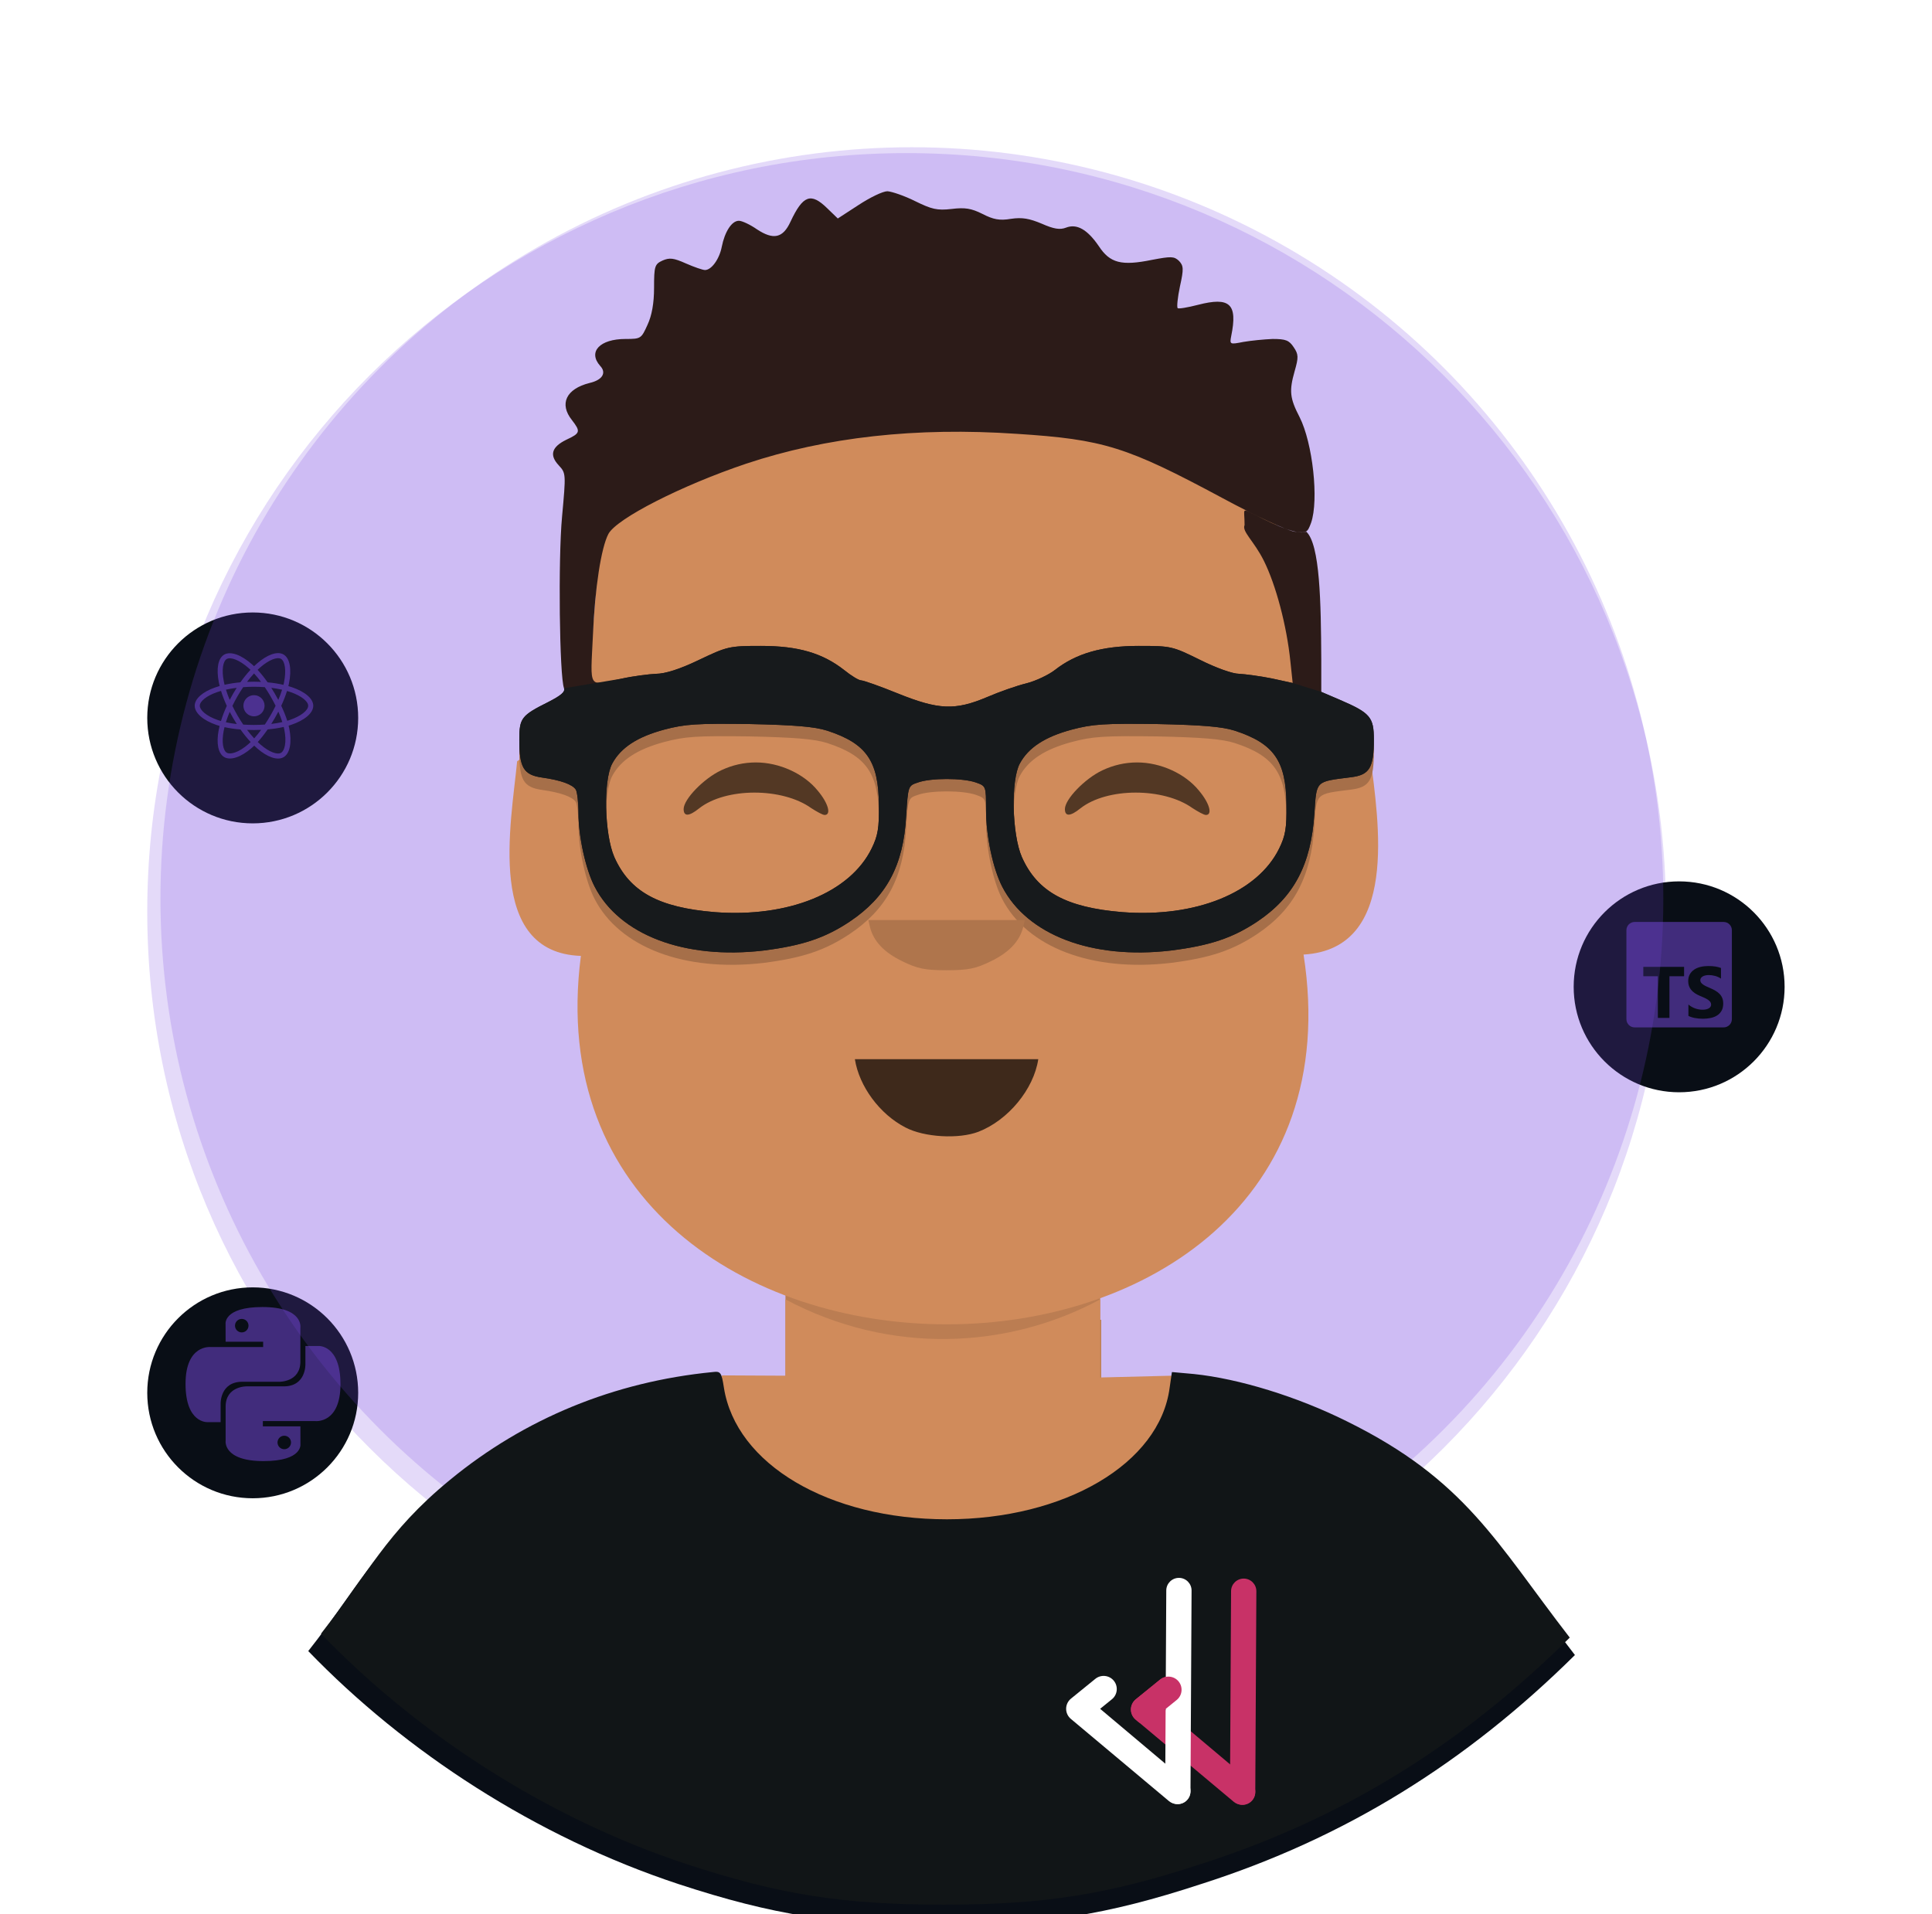 <svg width="656" height="650" viewBox="0 0 656 650" fill="none" xmlns="http://www.w3.org/2000/svg">
<path d="M565.667 309.593C565.667 167.325 450.231 51.993 307.834 51.993C165.436 51.993 50 167.325 50 309.593C50 451.862 165.436 567.193 307.834 567.193C450.231 567.193 565.667 451.862 565.667 309.593Z" fill="#7B4AE2" fill-opacity="0.2"/>
<g filter="url(#filter0_d_348_28)">
<circle cx="570.143" cy="331.11" r="35.81" fill="#090E16"/>
</g>
<g clip-path="url(#clip0_348_28)">
<path fill-rule="evenodd" clip-rule="evenodd" d="M585.251 313.085H555.036C553.491 313.085 552.238 314.337 552.238 315.882V346.089C552.238 347.634 553.491 348.886 555.036 348.886H585.251C586.796 348.886 588.049 347.634 588.049 346.089V315.882C588.049 314.337 586.796 313.085 585.251 313.085ZM573.293 344.983V341.121C573.994 341.708 574.755 342.149 575.577 342.442C576.399 342.736 577.229 342.883 578.066 342.883C578.558 342.883 578.987 342.839 579.353 342.75C579.72 342.662 580.026 342.539 580.272 342.382C580.517 342.225 580.701 342.04 580.821 341.827C580.942 341.614 581.003 341.382 581.003 341.133C581.003 340.795 580.906 340.493 580.713 340.228C580.519 339.962 580.256 339.717 579.921 339.491C579.587 339.266 579.19 339.049 578.731 338.84C578.272 338.63 577.776 338.417 577.245 338.2C575.891 337.636 574.882 336.948 574.218 336.136C573.553 335.323 573.221 334.341 573.221 333.191C573.221 332.289 573.402 331.515 573.765 330.867C574.127 330.219 574.621 329.686 575.245 329.268C575.869 328.849 576.592 328.541 577.414 328.344C578.236 328.147 579.106 328.049 580.024 328.049C580.926 328.049 581.726 328.103 582.423 328.211C583.119 328.32 583.762 328.487 584.35 328.712V332.321C584.06 332.12 583.744 331.943 583.401 331.79C583.059 331.637 582.706 331.511 582.344 331.41C581.981 331.309 581.621 331.235 581.262 331.187C580.904 331.139 580.564 331.114 580.241 331.114C579.798 331.114 579.396 331.157 579.033 331.241C578.671 331.326 578.364 331.444 578.115 331.597C577.865 331.75 577.672 331.933 577.535 332.146C577.398 332.36 577.329 332.599 577.329 332.865C577.329 333.154 577.406 333.414 577.559 333.643C577.712 333.872 577.929 334.09 578.211 334.295C578.493 334.5 578.836 334.701 579.238 334.899C579.641 335.096 580.096 335.299 580.604 335.508C581.297 335.798 581.919 336.106 582.471 336.431C583.023 336.757 583.496 337.125 583.891 337.536C584.285 337.946 584.587 338.415 584.797 338.942C585.006 339.469 585.111 340.083 585.111 340.783C585.111 341.749 584.928 342.559 584.561 343.215C584.195 343.871 583.697 344.402 583.069 344.808C582.441 345.215 581.71 345.506 580.876 345.683C580.042 345.86 579.162 345.949 578.236 345.949C577.285 345.949 576.381 345.869 575.523 345.708C574.665 345.547 573.922 345.305 573.293 344.983ZM571.822 331.509H566.854V345.669H562.918V331.509H557.974V328.328H571.822V331.509Z" fill="#7B4AE2" fill-opacity="0.5"/>
</g>
<g filter="url(#filter1_d_348_28)">
<circle cx="85.81" cy="239.794" r="35.81" fill="#090E16"/>
</g>
<path d="M99.207 233.396C98.79 233.252 98.357 233.116 97.912 232.988C97.985 232.689 98.052 232.394 98.112 232.104C99.093 227.345 98.451 223.51 96.262 222.248C94.162 221.037 90.728 222.3 87.26 225.317C86.927 225.607 86.592 225.914 86.258 226.236C86.035 226.023 85.813 225.817 85.591 225.62C81.956 222.394 78.313 221.034 76.125 222.301C74.028 223.515 73.406 227.119 74.289 231.63C74.375 232.066 74.474 232.511 74.587 232.963C74.071 233.109 73.573 233.265 73.097 233.431C68.836 234.917 66.115 237.244 66.115 239.659C66.115 242.153 69.036 244.654 73.475 246.171C73.825 246.29 74.188 246.403 74.563 246.511C74.441 247 74.335 247.48 74.247 247.947C73.405 252.38 74.062 255.899 76.154 257.106C78.315 258.351 81.942 257.071 85.474 253.985C85.753 253.741 86.033 253.482 86.313 253.211C86.677 253.561 87.04 253.892 87.401 254.203C90.822 257.146 94.201 258.334 96.291 257.125C98.45 255.875 99.151 252.094 98.24 247.494C98.171 247.143 98.09 246.784 97.999 246.419C98.254 246.344 98.504 246.266 98.747 246.185C103.362 244.657 106.364 242.186 106.364 239.659C106.364 237.236 103.554 234.892 99.207 233.396ZM98.207 244.554C97.987 244.626 97.761 244.697 97.531 244.765C97.021 243.153 96.334 241.438 95.492 239.667C96.295 237.938 96.956 236.246 97.451 234.644C97.863 234.763 98.263 234.889 98.648 235.021C102.372 236.303 104.644 238.199 104.644 239.659C104.644 241.214 102.191 243.234 98.207 244.554ZM96.553 247.828C96.956 249.862 97.014 251.701 96.747 253.139C96.507 254.431 96.025 255.292 95.429 255.637C94.161 256.371 91.448 255.417 88.523 252.9C88.187 252.612 87.85 252.304 87.511 251.978C88.645 250.738 89.778 249.296 90.885 247.695C92.83 247.522 94.669 247.24 96.336 246.855C96.418 247.186 96.491 247.511 96.553 247.828ZM79.836 255.51C78.597 255.948 77.61 255.96 77.013 255.616C75.744 254.884 75.216 252.058 75.936 248.268C76.019 247.834 76.117 247.388 76.23 246.932C77.879 247.296 79.703 247.559 81.654 247.717C82.767 249.283 83.934 250.723 85.109 251.984C84.852 252.232 84.596 252.468 84.342 252.69C82.78 254.055 81.216 255.023 79.836 255.51ZM74.031 244.544C72.068 243.873 70.447 243.002 69.336 242.051C68.338 241.196 67.834 240.347 67.834 239.659C67.834 238.194 70.019 236.325 73.663 235.055C74.105 234.9 74.568 234.755 75.049 234.619C75.552 236.257 76.213 237.969 77.01 239.701C76.203 241.458 75.533 243.198 75.024 244.855C74.682 244.757 74.35 244.653 74.031 244.544ZM75.977 231.3C75.22 227.435 75.723 224.52 76.987 223.788C78.333 223.009 81.311 224.12 84.449 226.906C84.65 227.084 84.851 227.27 85.053 227.463C83.884 228.719 82.728 230.148 81.624 231.705C79.731 231.881 77.919 232.162 76.253 232.54C76.149 232.118 76.056 231.705 75.977 231.3ZM93.338 235.586C92.94 234.898 92.531 234.227 92.114 233.574C93.399 233.736 94.629 233.951 95.784 234.215C95.438 235.326 95.005 236.488 94.496 237.68C94.131 236.987 93.745 236.288 93.338 235.586ZM86.258 228.692C87.051 229.551 87.846 230.51 88.627 231.55C87.84 231.513 87.043 231.494 86.239 231.494C85.443 231.494 84.652 231.513 83.87 231.549C84.652 230.518 85.453 229.561 86.258 228.692ZM79.133 235.598C78.735 236.287 78.356 236.982 77.997 237.679C77.496 236.491 77.068 235.324 76.718 234.197C77.866 233.94 79.091 233.73 80.367 233.57C79.944 234.23 79.532 234.906 79.133 235.598V235.598ZM80.403 245.87C79.085 245.723 77.842 245.524 76.694 245.274C77.05 244.126 77.487 242.934 77.999 241.721C78.359 242.417 78.74 243.112 79.14 243.803H79.14C79.547 244.508 79.97 245.197 80.403 245.87ZM86.306 250.747C85.491 249.868 84.678 248.896 83.884 247.85C84.655 247.88 85.441 247.896 86.239 247.896C87.059 247.896 87.871 247.877 88.669 247.842C87.885 248.906 87.094 249.88 86.306 250.747ZM94.513 241.66C95.051 242.885 95.504 244.072 95.864 245.199C94.697 245.465 93.437 245.68 92.11 245.839C92.528 245.177 92.94 244.494 93.345 243.792C93.755 243.081 94.144 242.369 94.513 241.66ZM91.856 242.933C91.227 244.023 90.581 245.065 89.925 246.047C88.731 246.133 87.497 246.177 86.239 246.177C84.987 246.177 83.768 246.138 82.595 246.062C81.913 245.066 81.253 244.022 80.628 242.942H80.628C80.004 241.866 79.43 240.78 78.91 239.7C79.43 238.618 80.003 237.531 80.623 236.456L80.623 236.457C81.244 235.379 81.898 234.34 82.574 233.35C83.771 233.26 84.999 233.213 86.239 233.213H86.239C87.485 233.213 88.714 233.26 89.911 233.352C90.576 234.334 91.226 235.369 91.85 236.447C92.481 237.537 93.061 238.617 93.585 239.676C93.063 240.753 92.484 241.844 91.856 242.933ZM95.403 223.737C96.751 224.514 97.275 227.648 96.428 231.757C96.374 232.02 96.313 232.287 96.247 232.557C94.577 232.172 92.764 231.886 90.865 231.708C89.76 230.133 88.613 228.702 87.463 227.462C87.772 227.165 88.081 226.881 88.389 226.614C91.36 224.028 94.137 223.008 95.403 223.737ZM86.239 236.066C88.224 236.066 89.833 237.674 89.833 239.659C89.833 241.643 88.224 243.252 86.239 243.252C84.254 243.252 82.645 241.643 82.645 239.659C82.645 237.674 84.254 236.066 86.239 236.066Z" fill="#7B4AE2" fill-opacity="0.5"/>
<g filter="url(#filter2_d_348_28)">
<circle cx="85.81" cy="468.98" r="35.81" fill="#090E16"/>
</g>
<path fill-rule="evenodd" clip-rule="evenodd" d="M76.593 449.636C76.593 449.636 75.759 443.846 89.114 443.846C103.071 443.846 101.992 450.827 101.992 450.827V462.362C101.992 469.339 94.891 469.224 94.891 469.224H82.251C74.671 469.224 74.911 476.681 74.911 476.681V482.933H70.459C70.459 482.933 63 483.41 63 469.938C63 456.467 71.546 457.435 71.546 457.435H89.352V455.634H76.608L76.593 449.636ZM84.38 450.172C84.38 448.904 83.355 447.88 82.087 447.88C80.819 447.88 79.794 448.904 79.794 450.172C79.794 451.439 80.819 452.464 82.087 452.464C83.355 452.464 84.38 451.439 84.38 450.172Z" fill="#7B4AE2" fill-opacity="0.5"/>
<path fill-rule="evenodd" clip-rule="evenodd" d="M102.014 490.376C102.014 490.376 102.848 496.166 89.493 496.166C75.537 496.166 76.615 489.185 76.615 489.185V477.65C76.615 470.673 83.717 470.788 83.717 470.788H96.357C103.937 470.788 103.697 463.331 103.697 463.331V457.079H108.148C108.148 457.079 115.607 456.602 115.607 470.073C115.607 483.545 107.062 482.576 107.062 482.576H89.255V484.377H102L102.014 490.376ZM94.228 489.84C94.228 491.108 95.253 492.132 96.521 492.132C97.789 492.132 98.813 491.108 98.813 489.84C98.813 488.572 97.789 487.548 96.521 487.548C95.253 487.548 94.228 488.572 94.228 489.84Z" fill="#7B4AE2" fill-opacity="0.5"/>
<g filter="url(#filter3_f_348_28)">
<circle cx="309.624" cy="305.148" r="255.148" fill="#7B4AE2" fill-opacity="0.2"/>
</g>
<g filter="url(#filter4_i_348_28)">
<path fill-rule="evenodd" clip-rule="evenodd" d="M239.624 466.77C205.652 470.076 174.789 482.725 149.107 503.807C127.008 521.872 120.843 536.229 104.663 556.676C137.629 590.841 181.958 619.788 230.298 635.776C262.543 646.374 284.54 649.793 319.088 649.793C353.639 649.793 375.634 646.374 407.881 635.776C456.649 620.197 497.728 594.666 534.759 558.022C509.396 525.32 498.957 503.887 458.091 483.75C440.931 475.203 420.778 469.049 405.346 467.454L398.078 466.799L397.733 466.792L396.939 472.24C393.485 498.223 360.895 517.369 320.241 517.369C279.589 517.369 247.573 498.451 243.426 472.127C242.621 466.885 242.274 466.428 239.626 466.77H239.624Z" fill="#090E16"/>
</g>
<path fill-rule="evenodd" clip-rule="evenodd" d="M266.702 406.611C302.32 425.592 342.26 423.483 373.554 406.61V448.19L373.907 448.181V472.594H266.702V406.611Z" fill="#BB7D52"/>
<path fill-rule="evenodd" clip-rule="evenodd" d="M266.701 441.257C302.318 460.238 342.26 458.129 373.554 441.257V467.772L397.618 467.172L397.917 467.184C397.917 531.095 245.083 540.662 245.083 467.087L245.68 467.061L266.701 467.168V441.257Z" fill="#D08B5B"/>
<path fill-rule="evenodd" clip-rule="evenodd" d="M204.132 178.59C289.131 124.484 397.872 143.725 434.611 179.403C445.233 204.957 445.983 229.604 442.859 256.061C450.035 250.914 458.567 252.092 465.291 256.886C468.014 278.84 475.311 322.268 442.616 324.153C468.716 491.506 175.593 491.506 197.236 324.611C164.831 323.493 173.569 279.602 175.594 258.525C183.368 252.612 192.246 255.588 197.756 258.233L204.132 178.59Z" fill="#D08B5B"/>
<path fill-rule="evenodd" clip-rule="evenodd" d="M191.507 237.92C191.954 239.146 190.503 240.372 186.151 242.602C177.143 247.1 176.353 248.035 176.33 255.081V255.422C176.33 264.897 177.781 267.348 184.03 268.241C190.391 269.133 194.41 270.581 195.526 272.365C195.971 273.146 196.419 276.713 196.419 280.392C196.419 288.307 198.873 299.455 201.887 305.251C210.368 321.75 232.464 330.111 259.248 326.989C272.416 325.317 280.117 322.753 288.487 317.179C300.986 308.819 306.789 298.117 307.681 281.284C308.351 271.028 308.351 271.028 311.7 269.913C316.052 268.353 326.877 268.353 331.341 269.913C334.8 271.139 334.8 271.139 334.8 279.055C334.8 288.195 337.144 299.12 340.268 305.252C348.75 321.75 370.847 330.111 397.519 326.989C410.799 325.318 418.499 322.753 426.869 317.18C439.368 308.82 445.172 297.783 446.287 280.504C447.068 269.133 446.511 269.691 458.786 268.13C465.035 267.35 466.487 264.897 466.487 255.31C466.487 247.729 465.259 246.281 454.881 241.822L448.63 239.146L438.921 236.137L431.779 234.576C427.874 233.796 422.851 233.126 420.731 233.015C418.499 233.015 412.92 231.008 407.34 228.222C398.076 223.651 397.63 223.539 386.694 223.539C374.195 223.539 365.378 226.104 358.235 231.678C356.115 233.349 351.651 235.467 348.526 236.248C345.29 237.029 339.264 239.147 335.135 240.93C324.31 245.501 318.73 245.278 304.892 239.704C298.866 237.252 293.174 235.244 292.393 235.244C291.611 235.244 289.045 233.685 286.702 231.789C279.336 225.992 271.077 223.539 258.355 223.539C247.53 223.539 246.861 223.763 237.264 228.333C230.79 231.455 225.768 233.015 222.755 233.015C220.299 233.126 214.943 233.796 210.925 234.688L191.507 237.92ZM280.786 252.3C294.177 256.648 298.306 262.556 298.418 277.494C298.529 285.409 298.084 287.973 295.963 292.32C288.598 307.369 267.617 315.842 242.731 313.947C223.648 312.386 213.827 307.036 208.582 295.219C205.234 287.527 204.788 269.133 207.911 263.447C210.814 258.096 216.394 254.418 225.544 251.966C232.687 250.071 236.593 249.847 254.449 250.071C269.849 250.405 276.545 250.962 280.786 252.3ZM419.168 252.3C432.56 256.648 436.689 262.556 436.801 277.494C436.913 285.409 436.466 287.973 434.345 292.32C426.98 307.369 405.999 315.842 381.113 313.947C362.03 312.386 352.208 307.036 346.963 295.219C343.615 287.527 343.17 269.133 346.294 263.447C349.196 258.096 354.776 254.418 363.926 251.966C371.069 250.071 374.974 249.847 392.83 250.071C408.231 250.405 414.927 250.962 419.168 252.3Z" fill="#A66F49"/>
<path fill-rule="evenodd" clip-rule="evenodd" d="M291.499 69.625L284.469 74.196L280.897 70.74C275.317 65.278 272.639 66.281 268.398 75.311C265.832 80.884 262.596 81.554 257.016 77.874C254.784 76.314 251.994 74.976 250.878 74.976C248.423 74.976 246.079 78.766 245.075 83.783C244.294 87.907 241.615 91.697 239.383 91.697C238.602 91.697 235.7 90.694 232.911 89.468C228.669 87.573 227.33 87.461 224.987 88.464C222.308 89.691 222.085 90.359 222.085 97.717C222.085 103.068 221.304 107.193 219.853 110.314C217.733 114.996 217.621 115.108 212.376 115.108C203.671 115.108 199.542 119.455 203.783 124.249C206.015 126.59 204.564 129.042 200.212 130.046C192.177 132.052 189.833 137.18 194.186 142.642C197.199 146.544 197.087 147.102 192.288 149.331C187.267 151.783 186.486 154.571 189.722 158.026C192.177 160.702 192.177 160.813 190.837 175.528C189.499 189.798 189.945 229.595 191.507 233.719C191.954 234.946 190.503 236.172 186.151 238.402C176.999 242.972 176.33 243.864 176.33 251.222C176.33 260.697 177.781 263.15 184.031 264.041C190.391 264.933 194.409 266.382 195.525 268.166C195.971 268.946 196.418 272.513 196.418 276.192C196.418 284.107 198.873 295.255 201.886 301.052C210.368 317.55 232.464 325.911 259.248 322.79C272.417 321.117 280.117 318.554 288.487 312.98C300.986 304.619 306.789 293.917 307.682 277.084C308.351 266.828 308.351 266.828 311.7 265.714C316.052 264.153 326.877 264.153 331.341 265.714C334.801 266.94 334.801 266.94 334.801 274.855C334.801 283.996 337.144 294.921 340.269 301.052C348.75 317.551 370.847 325.911 397.519 322.791C410.799 321.118 418.499 318.554 426.869 312.981C439.368 304.62 445.172 293.584 446.287 276.305C447.068 264.934 446.511 265.491 458.786 263.93C465.036 263.15 466.487 260.697 466.487 251.111C466.487 243.531 465.259 242.081 454.881 237.622L448.631 234.946V223.799C448.519 204.736 448.227 184.894 443.539 180.546C439.887 182.152 428.567 176.002 425.777 174.664C421.425 172.546 422.589 172.545 422.589 178.309C421.609 180.484 425.753 183.668 429.101 190.356C433.23 198.605 436.913 212.54 438.14 224.58L438.922 231.937L431.779 230.376C427.873 229.596 422.851 228.927 420.731 228.816C418.499 228.816 412.919 226.809 407.339 224.022C398.076 219.452 397.63 219.34 386.694 219.34C374.194 219.34 365.378 221.904 358.236 227.478C356.115 229.15 351.651 231.268 348.527 232.049C345.291 232.829 339.264 234.947 335.135 236.731C324.31 241.301 318.73 241.078 304.892 235.504C298.866 233.052 293.174 231.045 292.393 231.045C291.612 231.045 289.045 229.484 286.701 227.589C279.336 221.793 271.077 219.34 258.355 219.34C247.53 219.34 246.86 219.563 237.263 224.133C230.79 227.255 225.768 228.816 222.755 228.816C220.3 228.927 214.943 229.596 210.926 230.488C199.543 232.94 200.435 234.389 201.328 215.661C201.998 199.609 204.118 186.009 206.574 181.326C209.363 176.087 231.46 164.828 253.333 157.47C280.452 148.441 310.918 144.985 345.291 147.326C374.752 149.221 382.565 151.673 415.151 169.175C426.534 175.307 437.136 180.212 439.591 180.546C443.609 181.103 443.943 180.88 445.171 177.536C447.85 169.844 445.729 150.447 441.265 141.64C437.918 135.175 437.694 132.722 439.591 126.034C440.93 121.351 440.93 120.348 439.257 117.896C437.694 115.555 436.578 115.109 432.114 115.109C429.213 115.221 424.749 115.666 422.182 116.112C417.606 117.004 417.495 117.004 418.053 114.106C420.285 103.181 417.606 100.728 406.781 103.515C403.322 104.407 400.085 104.965 399.862 104.63C399.528 104.296 399.862 100.951 400.643 97.273C401.982 91.253 401.871 90.25 400.309 88.577C398.634 87.017 397.63 87.017 391.157 88.243C380.779 90.361 376.872 89.358 373.078 83.561C369.173 77.876 365.601 75.869 361.919 77.318C359.91 78.098 357.789 77.764 353.772 75.981C349.531 74.197 347.076 73.751 343.281 74.308C339.376 74.977 337.255 74.531 333.572 72.636C329.778 70.741 327.658 70.406 323.082 70.963C318.172 71.521 316.386 71.075 310.695 68.288C307.124 66.505 302.883 65.055 301.321 64.944C299.758 64.944 295.405 67.061 291.499 69.625ZM280.786 248.1C294.178 252.448 298.307 258.356 298.418 273.294C298.53 281.209 298.083 283.773 295.963 288.12C288.598 303.17 267.617 311.642 242.731 309.747C223.648 308.187 213.827 302.836 208.582 291.019C205.234 283.327 204.787 264.933 207.912 259.248C210.814 253.897 216.394 250.218 225.544 247.766C232.687 245.87 236.593 245.647 254.449 245.87C269.849 246.205 276.545 246.762 280.786 248.1ZM419.168 248.1C432.56 252.448 436.689 258.356 436.8 273.294C436.912 281.209 436.466 283.773 434.345 288.12C426.98 303.17 405.999 311.642 381.113 309.747C362.03 308.187 352.209 302.836 346.964 291.019C343.616 283.327 343.169 264.933 346.294 259.248C349.196 253.897 354.776 250.218 363.926 247.766C371.069 245.87 374.975 245.647 392.831 245.87C408.231 246.205 414.927 246.762 419.168 248.1Z" fill="#2C1B18"/>
<path fill-rule="evenodd" clip-rule="evenodd" d="M244.851 261.589C238.936 264.376 232.128 271.399 232.128 274.743C232.128 277.307 233.914 277.307 237.374 274.52C246.413 267.386 265.608 267.386 275.429 274.409C277.326 275.635 279.335 276.749 280.005 276.749C282.348 276.749 281.232 272.736 277.661 268.5C272.974 262.703 264.604 258.913 256.68 258.913C252.551 258.913 248.645 259.805 244.851 261.588V261.589Z" fill="#533824"/>
<path fill-rule="evenodd" clip-rule="evenodd" d="M374.305 261.589C368.391 264.376 361.583 271.399 361.583 274.743C361.583 277.307 363.369 277.307 366.829 274.52C375.868 267.386 395.063 267.386 404.884 274.409C406.78 275.635 408.789 276.749 409.459 276.749C411.803 276.749 410.687 272.736 407.115 268.5C402.429 262.703 394.059 258.913 386.135 258.913C382.006 258.913 378.1 259.805 374.306 261.588L374.305 261.589Z" fill="#533824"/>
<path fill-rule="evenodd" clip-rule="evenodd" d="M295.405 314.875C296.633 319.669 300.204 323.459 306.453 326.469C311.476 328.921 314.042 329.479 321.408 329.479C328.773 329.479 331.34 328.921 336.362 326.469C342.612 323.459 346.182 319.669 347.41 314.875L347.968 312.423H321.408H294.847L295.405 314.875Z" fill="#AF754C"/>
<path fill-rule="evenodd" clip-rule="evenodd" d="M191.507 233.719C191.954 234.946 190.503 236.172 186.151 238.402C177.143 242.9 176.353 243.836 176.33 250.881V251.222C176.33 260.697 177.781 263.149 184.03 264.042C190.391 264.933 194.41 266.382 195.526 268.166C195.971 268.946 196.419 272.514 196.419 276.192C196.419 284.107 198.873 295.256 201.887 301.052C210.368 317.55 232.464 325.911 259.248 322.79C272.416 321.117 280.117 318.554 288.487 312.98C300.986 304.619 306.789 293.918 307.681 277.085C308.351 266.828 308.351 266.828 311.7 265.713C316.052 264.153 326.877 264.153 331.341 265.713C334.8 266.94 334.8 266.94 334.8 274.855C334.8 283.996 337.144 294.921 340.268 301.053C348.75 317.55 370.847 325.911 397.519 322.79C410.799 321.118 418.499 318.554 426.869 312.981C439.368 304.62 445.172 293.584 446.287 276.305C447.068 264.933 446.511 265.491 458.786 263.93C465.035 263.15 466.487 260.697 466.487 251.11C466.487 243.53 465.259 242.082 454.881 237.622L448.63 234.946L438.921 231.938L431.779 230.376C427.874 229.597 422.851 228.927 420.731 228.815C418.499 228.815 412.92 226.809 407.34 224.022C398.076 219.451 397.63 219.34 386.694 219.34C374.195 219.34 365.378 221.904 358.235 227.478C356.115 229.15 351.651 231.268 348.526 232.048C345.29 232.829 339.264 234.947 335.135 236.731C324.31 241.301 318.73 241.078 304.892 235.504C298.866 233.053 293.174 231.045 292.393 231.045C291.611 231.045 289.045 229.485 286.702 227.59C279.336 221.793 271.077 219.34 258.355 219.34C247.53 219.34 246.861 219.563 237.264 224.134C230.79 227.255 225.768 228.815 222.755 228.815C220.299 228.927 214.943 229.597 210.925 230.488L191.507 233.719ZM280.786 248.101C294.177 252.449 298.306 258.356 298.418 273.294C298.529 281.209 298.084 283.774 295.963 288.12C288.598 303.17 267.617 311.643 242.731 309.747C223.648 308.187 213.827 302.836 208.582 291.019C205.234 283.327 204.788 264.933 207.911 259.248C210.814 253.897 216.394 250.219 225.544 247.766C232.687 245.871 236.593 245.648 254.449 245.871C269.849 246.204 276.545 246.763 280.786 248.101ZM419.168 248.101C432.56 252.449 436.689 258.356 436.801 273.294C436.913 281.209 436.466 283.774 434.345 288.12C426.98 303.17 405.999 311.643 381.113 309.747C362.03 308.187 352.208 302.836 346.963 291.019C343.615 283.327 343.17 264.933 346.294 259.248C349.196 253.897 354.776 250.219 363.926 247.766C371.069 245.871 374.974 245.648 392.83 245.871C408.231 246.204 414.927 246.763 419.168 248.101Z" fill="#171A1C"/>
<path fill-rule="evenodd" clip-rule="evenodd" d="M290.272 359.689C291.723 368.941 298.753 378.417 307.458 382.876C313.819 386.22 325.537 386.889 332.233 384.325C342.277 380.424 350.982 369.945 352.544 359.689H290.272Z" fill="#3E291B"/>
<path fill-rule="evenodd" clip-rule="evenodd" d="M242.048 465.926C208.558 469.193 178.132 481.693 152.814 502.527C131.028 520.379 124.95 534.567 109 554.774C141.498 588.536 185.199 617.142 232.854 632.942C264.642 643.415 286.327 646.794 320.386 646.794C354.447 646.794 376.131 643.415 407.92 632.942C455.997 617.546 496.494 592.316 533 556.103C507.997 523.787 497.706 502.606 457.419 482.706C440.502 474.26 420.635 468.178 405.422 466.601L398.257 465.955L397.916 465.947L397.134 471.332C393.728 497.009 361.6 515.929 321.522 515.929C281.446 515.929 249.884 497.234 245.796 471.219C245.002 466.039 244.661 465.588 242.05 465.926H242.048Z" fill="#111517"/>
<path d="M363.649 576.823L371.91 570.113C373.824 568.558 376.638 568.848 378.194 570.76C379.75 572.673 379.46 575.484 377.546 577.038L373.548 580.286L402.573 604.719C404.487 606.274 404.777 609.085 403.221 610.997C402.338 612.083 401.05 612.645 399.752 612.645C398.762 612.645 397.765 612.318 396.937 611.645L363.649 583.749C362.606 582.901 362 581.629 362 580.286C362 578.942 362.606 577.671 363.649 576.823Z" fill="white"/>
<path d="M385.649 577.063L393.91 570.353C395.824 568.799 398.638 569.089 400.194 571C401.75 572.913 401.46 575.724 399.546 577.279L395.548 580.526L424.573 604.96C426.487 606.515 426.777 609.326 425.221 611.238C424.338 612.323 423.05 612.886 421.752 612.886C420.762 612.886 419.765 612.558 418.937 611.886L388.246 586.165L385.649 583.989C384.606 583.142 384 581.87 384 580.526C384 579.183 384.606 577.912 385.649 577.063Z" fill="#C83267"/>
<path d="M422.331 536.063C424.702 536.082 426.61 538.018 426.591 540.388L426.222 608.629C426.203 610.999 424.264 612.904 421.893 612.885C421.292 612.881 420.721 612.753 420.204 612.526C418.679 611.858 417.618 610.33 417.632 608.56L418.002 540.32C418.021 537.95 419.959 536.044 422.331 536.063Z" fill="#C83267"/>
<path d="M400.331 535.822C402.702 535.841 404.61 537.777 404.591 540.147L404.222 608.388C404.203 610.758 402.264 612.664 399.893 612.645C399.292 612.64 398.721 612.512 398.204 612.286C396.679 611.618 395.618 610.09 395.632 608.32L396.002 540.079C396.021 537.709 397.959 535.803 400.331 535.822Z" fill="white"/>
<path d="M393.91 570.353L385.649 577.063C384.606 577.912 384 579.183 384 580.526C384 581.87 384.606 583.142 385.649 583.989C385.649 583.989 386.416 584.719 387 585.05C390.286 586.912 395.548 580.526 395.548 580.526L399.546 577.279C401.46 575.724 401.75 572.913 400.194 571C398.638 569.089 395.824 568.799 393.91 570.353Z" fill="#C83267"/>
<defs>
<filter id="filter0_d_348_28" x="484.333" y="249.3" width="171.62" height="171.62" filterUnits="userSpaceOnUse" color-interpolation-filters="sRGB">
<feFlood flood-opacity="0" result="BackgroundImageFix"/>
<feColorMatrix in="SourceAlpha" type="matrix" values="0 0 0 0 0 0 0 0 0 0 0 0 0 0 0 0 0 0 127 0" result="hardAlpha"/>
<feOffset dy="4"/>
<feGaussianBlur stdDeviation="25"/>
<feComposite in2="hardAlpha" operator="out"/>
<feColorMatrix type="matrix" values="0 0 0 0 0 0 0 0 0 0 0 0 0 0 0 0 0 0 0.5 0"/>
<feBlend mode="normal" in2="BackgroundImageFix" result="effect1_dropShadow_348_28"/>
<feBlend mode="normal" in="SourceGraphic" in2="effect1_dropShadow_348_28" result="shape"/>
</filter>
<filter id="filter1_d_348_28" x="0" y="157.984" width="171.62" height="171.62" filterUnits="userSpaceOnUse" color-interpolation-filters="sRGB">
<feFlood flood-opacity="0" result="BackgroundImageFix"/>
<feColorMatrix in="SourceAlpha" type="matrix" values="0 0 0 0 0 0 0 0 0 0 0 0 0 0 0 0 0 0 127 0" result="hardAlpha"/>
<feOffset dy="4"/>
<feGaussianBlur stdDeviation="25"/>
<feComposite in2="hardAlpha" operator="out"/>
<feColorMatrix type="matrix" values="0 0 0 0 0 0 0 0 0 0 0 0 0 0 0 0 0 0 0.5 0"/>
<feBlend mode="normal" in2="BackgroundImageFix" result="effect1_dropShadow_348_28"/>
<feBlend mode="normal" in="SourceGraphic" in2="effect1_dropShadow_348_28" result="shape"/>
</filter>
<filter id="filter2_d_348_28" x="0" y="387.169" width="171.62" height="171.62" filterUnits="userSpaceOnUse" color-interpolation-filters="sRGB">
<feFlood flood-opacity="0" result="BackgroundImageFix"/>
<feColorMatrix in="SourceAlpha" type="matrix" values="0 0 0 0 0 0 0 0 0 0 0 0 0 0 0 0 0 0 127 0" result="hardAlpha"/>
<feOffset dy="4"/>
<feGaussianBlur stdDeviation="25"/>
<feComposite in2="hardAlpha" operator="out"/>
<feColorMatrix type="matrix" values="0 0 0 0 0 0 0 0 0 0 0 0 0 0 0 0 0 0 0.5 0"/>
<feBlend mode="normal" in2="BackgroundImageFix" result="effect1_dropShadow_348_28"/>
<feBlend mode="normal" in="SourceGraphic" in2="effect1_dropShadow_348_28" result="shape"/>
</filter>
<filter id="filter3_f_348_28" x="4.476" y="0" width="610.296" height="610.296" filterUnits="userSpaceOnUse" color-interpolation-filters="sRGB">
<feFlood flood-opacity="0" result="BackgroundImageFix"/>
<feBlend mode="normal" in="SourceGraphic" in2="BackgroundImageFix" result="shape"/>
<feGaussianBlur stdDeviation="25" result="effect1_foregroundBlur_348_28"/>
</filter>
<filter id="filter4_i_348_28" x="104.663" y="466.683" width="430.095" height="187.109" filterUnits="userSpaceOnUse" color-interpolation-filters="sRGB">
<feFlood flood-opacity="0" result="BackgroundImageFix"/>
<feBlend mode="normal" in="SourceGraphic" in2="BackgroundImageFix" result="shape"/>
<feColorMatrix in="SourceAlpha" type="matrix" values="0 0 0 0 0 0 0 0 0 0 0 0 0 0 0 0 0 0 127 0" result="hardAlpha"/>
<feOffset dy="4"/>
<feGaussianBlur stdDeviation="2"/>
<feComposite in2="hardAlpha" operator="arithmetic" k2="-1" k3="1"/>
<feColorMatrix type="matrix" values="0 0 0 0 0 0 0 0 0 0 0 0 0 0 0 0 0 0 0.25 0"/>
<feBlend mode="normal" in2="shape" result="effect1_innerShadow_348_28"/>
</filter>
<clipPath id="clip0_348_28">
<rect width="35.81" height="35.801" fill="white" transform="translate(552.238 313.085)"/>
</clipPath>
</defs>
</svg>
